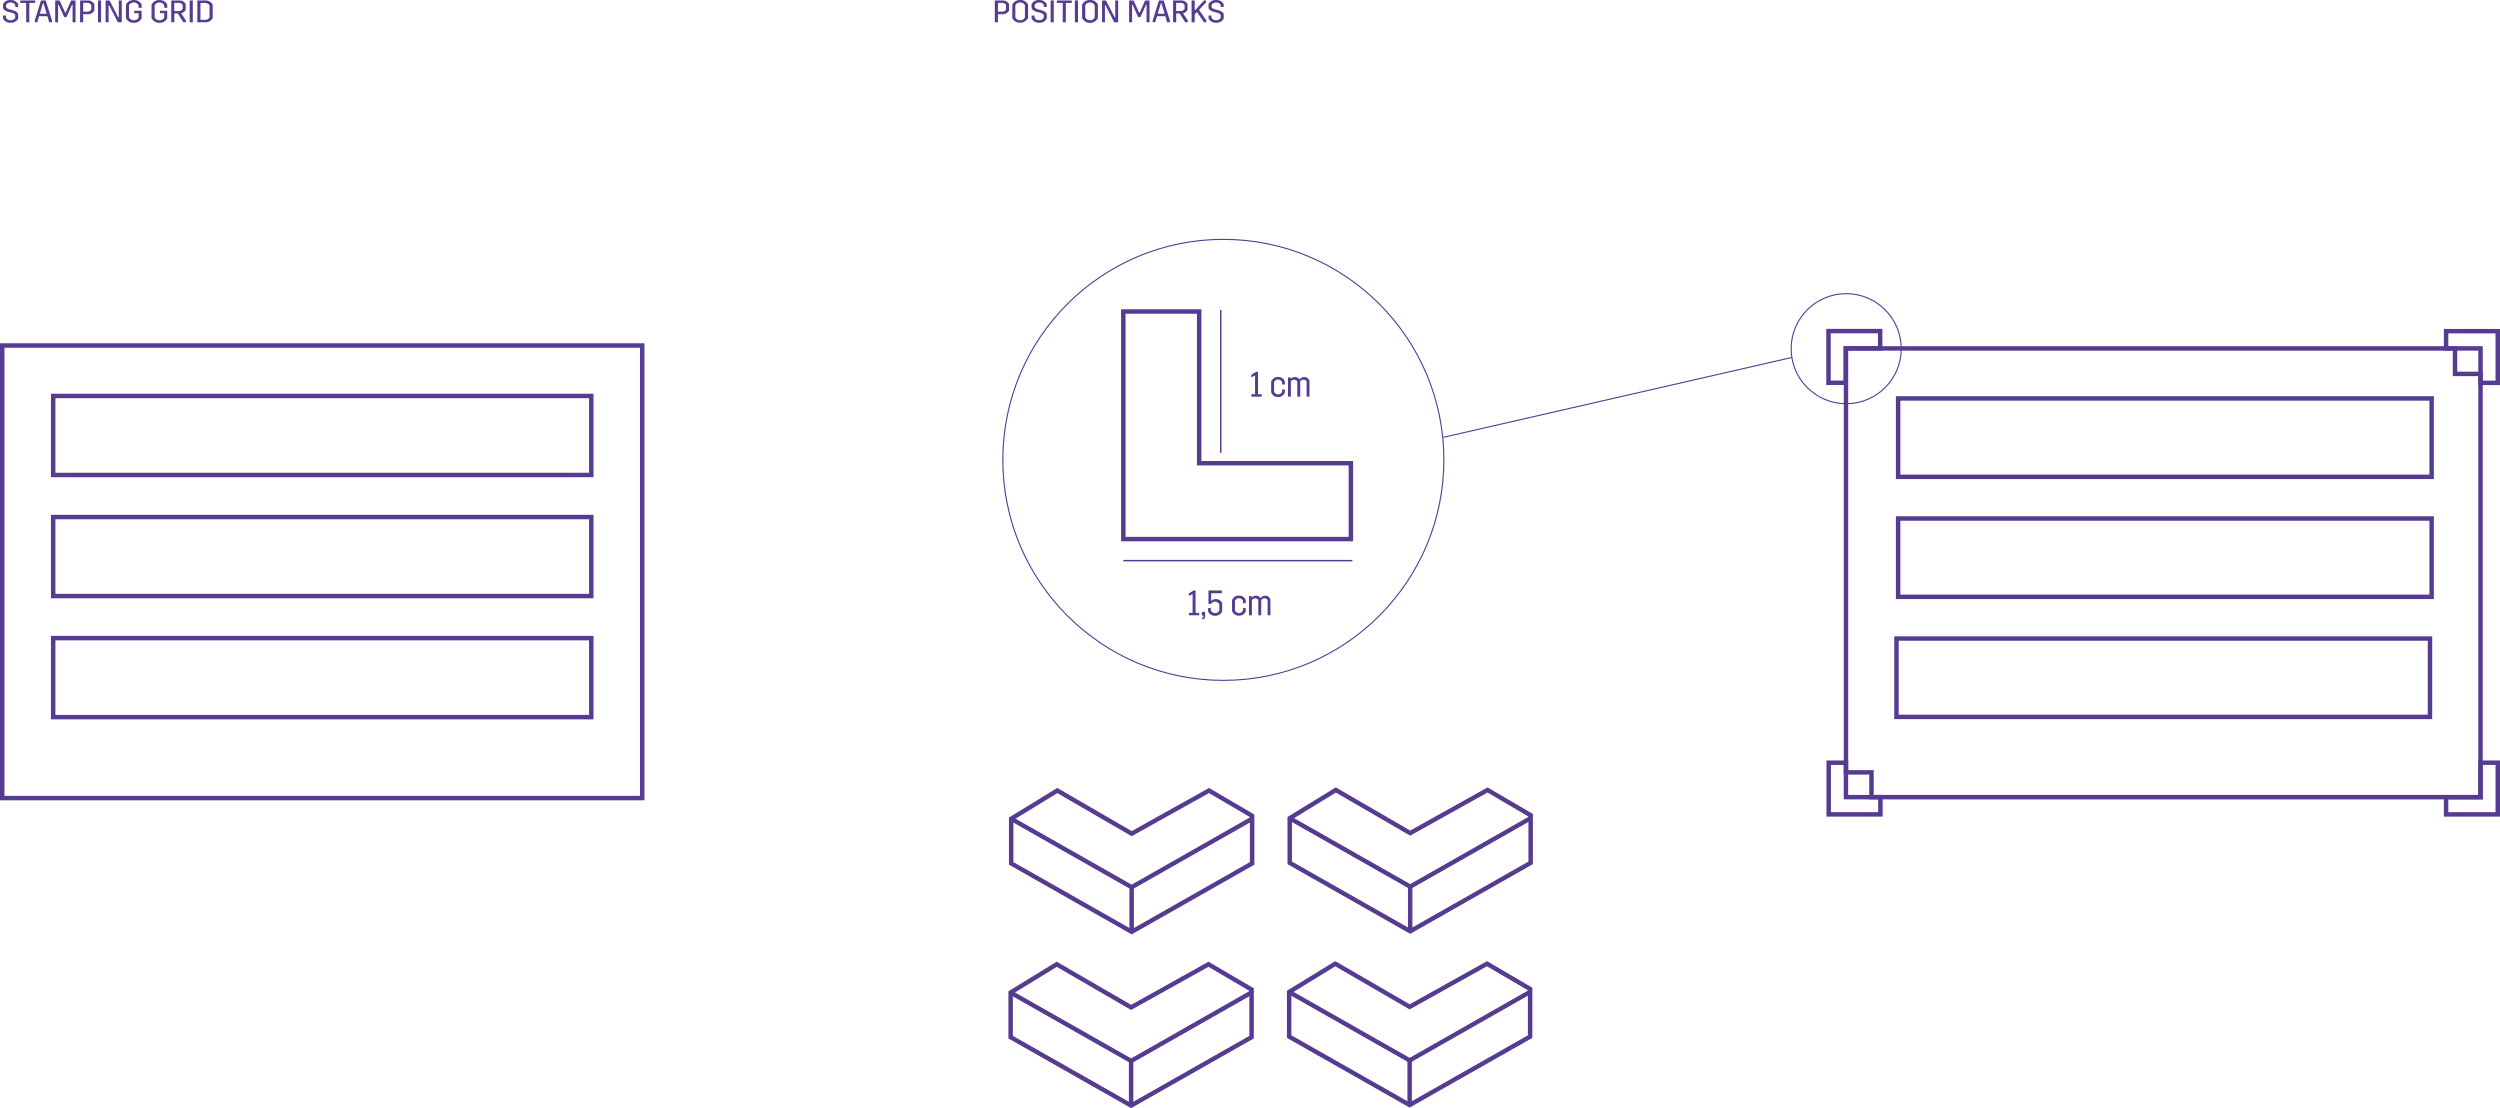 <svg xmlns="http://www.w3.org/2000/svg" viewBox="0 0 1680.8 745.02"><defs><style>.cls-1,.cls-2,.cls-3{fill:none;stroke:#553c91;stroke-miterlimit:10;}.cls-1{stroke-width:3px;}.cls-2,.cls-3{stroke-linecap:square;}.cls-2{stroke-width:0.75px;}.cls-4{fill:#553c91;}</style></defs><title>instruzioni sito_4</title><g id="testo"><rect class="cls-1" x="1.5" y="232.3" width="430.28" height="304.27"/><rect class="cls-1" x="35.76" y="266.21" width="361.77" height="53.13"/><rect class="cls-1" x="35.76" y="429.01" width="361.77" height="53.13"/><rect class="cls-1" x="35.76" y="347.61" width="361.77" height="53.13"/><circle class="cls-2" cx="1241.23" cy="234.43" r="37"/><circle class="cls-2" cx="822.48" cy="309.18" r="148.25"/><line class="cls-2" x1="1204.23" y1="240.43" x2="970.73" y2="293.93"/><line class="cls-3" x1="755.73" y1="376.93" x2="908.73" y2="376.93"/><polygon class="cls-1" points="806.23 311.43 806.23 209.43 755.23 209.43 755.23 311.43 755.23 362.43 806.23 362.43 908.23 362.43 908.23 311.43 806.23 311.43"/><path class="cls-4" d="M796.43,3361.52a5,5,0,0,1,1.76,1.82v4.29a4.75,4.75,0,0,1-1.7,1.78,4.55,4.55,0,0,1-2.52.7H790.7v5.45h-2.1v-14.69H794A4.82,4.82,0,0,1,796.43,3361.52Zm-.3,5.42V3364a2.59,2.59,0,0,0-1.13-1.16,3.48,3.48,0,0,0-1.51-.35H790.7v5.92h2.79a3.16,3.16,0,0,0,1.57-.4A2.55,2.55,0,0,0,796.13,3366.94Z" transform="translate(-119.77 -3360.57)"/><path class="cls-4" d="M805.67,3360.57a5.72,5.72,0,0,1,3.42.95,5.62,5.62,0,0,1,1.89,2.24v8.89a6.16,6.16,0,0,1-8.73,2.24,5.46,5.46,0,0,1-1.89-2.24v-8.89a5.46,5.46,0,0,1,1.89-2.24A5.72,5.72,0,0,1,805.67,3360.57Zm0,13.61a3.57,3.57,0,0,0,2-.57,3.08,3.08,0,0,0,1.17-1.4v-8a3.05,3.05,0,0,0-1.17-1.41,3.94,3.94,0,0,0-4.08,0,3,3,0,0,0-1.17,1.41v8a3,3,0,0,0,1.17,1.4A3.57,3.57,0,0,0,805.67,3374.18Z" transform="translate(-119.77 -3360.57)"/><path class="cls-4" d="M815.35,3372.5a3.14,3.14,0,0,0,1.13,1.17,4,4,0,0,0,3.89,0,3.14,3.14,0,0,0,1.13-1.17v-1.85a2.83,2.83,0,0,0-.84-.92,5.23,5.23,0,0,0-1.64-.65l-1.44-.36a8.59,8.59,0,0,1-2.86-1.09,4.58,4.58,0,0,1-1.41-1.47v-2.82a5.66,5.66,0,0,1,1.81-1.93,5.81,5.81,0,0,1,3.32-.84,5.7,5.7,0,0,1,3.27.86,6,6,0,0,1,1.81,1.91v1.92h-2v-1.35a3.14,3.14,0,0,0-1.13-1.17,4,4,0,0,0-3.89,0,3,3,0,0,0-1.13,1.17v1.47a2.31,2.31,0,0,0,.84.86,6.32,6.32,0,0,0,1.7.67l1.39.38a9.81,9.81,0,0,1,2.85,1.11,4.87,4.87,0,0,1,1.39,1.48v3.19a5.68,5.68,0,0,1-1.81,1.93,5.48,5.48,0,0,1-3.27.86,5.78,5.78,0,0,1-3.3-.86,5.94,5.94,0,0,1-1.83-1.93V3371h2Z" transform="translate(-119.77 -3360.57)"/><path class="cls-4" d="M828.24,3375.56h-2.1v-14.69h2.1Z" transform="translate(-119.77 -3360.57)"/><path class="cls-4" d="M830.28,3360.87h10.08v1.66h-4v13h-2.1v-13h-4Z" transform="translate(-119.77 -3360.57)"/><path class="cls-4" d="M844.52,3375.56h-2.1v-14.69h2.1Z" transform="translate(-119.77 -3360.57)"/><path class="cls-4" d="M852.6,3360.57a5.72,5.72,0,0,1,3.42.95,5.46,5.46,0,0,1,1.89,2.24v8.89a5.46,5.46,0,0,1-1.89,2.24,5.9,5.9,0,0,1-8.73-2.24v-8.89a5.62,5.62,0,0,1,1.89-2.24A5.74,5.74,0,0,1,852.6,3360.57Zm0,13.61a3.57,3.57,0,0,0,2-.57,3,3,0,0,0,1.17-1.4v-8a3,3,0,0,0-1.17-1.41,3.57,3.57,0,0,0-2-.57,3.51,3.51,0,0,0-2,.57,3,3,0,0,0-1.18,1.41v8a3,3,0,0,0,1.18,1.4A3.51,3.51,0,0,0,852.6,3374.18Z" transform="translate(-119.77 -3360.57)"/><path class="cls-4" d="M869.21,3372.29h.36v-11.42h1.95v14.69h-2.64L863,3364.14h-.36v11.42h-1.95v-14.69h2.64Z" transform="translate(-119.77 -3360.57)"/><path class="cls-4" d="M885.61,3369.06H886l3.63-8.19h3v14.69h-2v-11.8h-.36l-3.71,8.28h-1.6l-3.72-8.28h-.35v11.8h-2v-14.69h3Z" transform="translate(-119.77 -3360.57)"/><path class="cls-4" d="M906.3,3375.56h-1.85l-1.24-4.11h-5.56l-1.24,4.11h-1.66v-1.28l4.18-13.41h3.17l4.2,13.41Zm-5.69-12.85h-.36l-2.12,7.08h4.6Z" transform="translate(-119.77 -3360.57)"/><path class="cls-4" d="M918.31,3375.56h-1.66l-3.76-5.92h-2.33v5.92h-2.1v-14.69H914a4.64,4.64,0,0,1,2.44.65,5,5,0,0,1,1.76,1.82v3.8a4.6,4.6,0,0,1-3.08,2.38l3.21,4.76Zm-4.79-7.58a3.09,3.09,0,0,0,1.58-.39,2.75,2.75,0,0,0,1.09-1.1V3364a2.72,2.72,0,0,0-1.09-1.14,3.4,3.4,0,0,0-1.58-.37h-3V3368Z" transform="translate(-119.77 -3360.57)"/><path class="cls-4" d="M930.76,3375.56h-1.51l-4.77-6.9-1.49,1.59v5.31h-2.1v-14.69H923v6.49h.32l6-6.49h1.32v1.28l-4.74,5.06,4.91,7.07Z" transform="translate(-119.77 -3360.57)"/><path class="cls-4" d="M934.31,3372.5a3.09,3.09,0,0,0,1.14,1.17,3.94,3.94,0,0,0,3.88,0,3.06,3.06,0,0,0,1.13-1.17v-1.85a2.91,2.91,0,0,0-.83-.92,5.34,5.34,0,0,0-1.64-.65l-1.45-.36a8.59,8.59,0,0,1-2.86-1.09,4.44,4.44,0,0,1-1.4-1.47v-2.82a5.53,5.53,0,0,1,1.8-1.93,5.81,5.81,0,0,1,3.32-.84,5.68,5.68,0,0,1,3.27.86,6,6,0,0,1,1.81,1.91v1.92h-2v-1.35a3.06,3.06,0,0,0-1.13-1.17,3.94,3.94,0,0,0-3.88,0,2.94,2.94,0,0,0-1.14,1.17v1.47a2.31,2.31,0,0,0,.84.86,6.47,6.47,0,0,0,1.7.67l1.39.38a9.69,9.69,0,0,1,2.85,1.11,4.87,4.87,0,0,1,1.39,1.48v3.19a5.68,5.68,0,0,1-1.81,1.93,5.46,5.46,0,0,1-3.27.86,5.49,5.49,0,0,1-5.12-2.79V3371h2Z" transform="translate(-119.77 -3360.57)"/><path class="cls-1" d="M1770.33,3611.93v-17.09H1360.86v285H1378v16.69h409.47V3611.93Zm-16.84,230.62H1394.8v-52.68h358.69Zm1.12-80.7H1395.92v-52.68h358.69Zm0-80.71H1395.92v-52.68h358.69Z" transform="translate(-119.77 -3360.57)"/><polygon class="cls-1" points="1241.07 535.94 1241.07 512.78 1229.48 512.78 1229.48 535.94 1229.48 547.53 1241.07 547.53 1264.23 547.53 1264.23 535.94 1241.07 535.94"/><polygon class="cls-1" points="1667.71 535.95 1667.71 512.78 1679.3 512.78 1679.3 535.95 1679.3 547.53 1667.71 547.53 1644.55 547.53 1644.55 535.95 1667.71 535.95"/><polygon class="cls-1" points="1667.71 234.24 1667.71 257.4 1679.29 257.4 1679.29 234.24 1679.29 222.65 1667.71 222.65 1644.55 222.65 1644.55 234.24 1667.71 234.24"/><polygon class="cls-1" points="1240.92 234.18 1240.92 257.35 1229.34 257.35 1229.34 234.18 1229.34 222.6 1240.92 222.6 1264.08 222.6 1264.08 234.18 1240.92 234.18"/><path class="cls-4" d="M123.82,3372.5a3.15,3.15,0,0,0,1.13,1.18,3.6,3.6,0,0,0,2,.5,3.55,3.55,0,0,0,1.93-.5,3.19,3.19,0,0,0,1.14-1.18v-1.85a3,3,0,0,0-.84-.92,5.34,5.34,0,0,0-1.64-.65l-1.45-.36a8.31,8.31,0,0,1-2.85-1.09,4.48,4.48,0,0,1-1.41-1.47v-2.81a5.66,5.66,0,0,1,1.8-1.94,5.83,5.83,0,0,1,3.32-.84,5.71,5.71,0,0,1,3.28.86,5.77,5.77,0,0,1,1.8,1.92v1.91h-2v-1.35a3.09,3.09,0,0,0-1.14-1.17,3.47,3.47,0,0,0-1.93-.51,3.52,3.52,0,0,0-2,.51,2.91,2.91,0,0,0-1.13,1.17v1.47a2.23,2.23,0,0,0,.84.86,5.88,5.88,0,0,0,1.7.67l1.38.38a9.58,9.58,0,0,1,2.86,1.12,4.69,4.69,0,0,1,1.38,1.47v3.19a5.64,5.64,0,0,1-1.8,1.93,5.49,5.49,0,0,1-3.28.86,5.75,5.75,0,0,1-3.29-.86,5.94,5.94,0,0,1-1.83-1.93V3371h2Z" transform="translate(-119.77 -3360.57)"/><path class="cls-4" d="M133.39,3360.87h10.08v1.66h-4v13h-2.1v-13h-4Z" transform="translate(-119.77 -3360.57)"/><path class="cls-4" d="M154.71,3375.56h-1.85l-1.24-4.11h-5.57l-1.23,4.11h-1.66v-1.28l4.18-13.41h3.17l4.2,13.41ZM149,3362.71h-.36l-2.12,7.08h4.6Z" transform="translate(-119.77 -3360.57)"/><path class="cls-4" d="M163.57,3369.06h.35l3.64-8.19h3v14.69h-2v-11.79h-.35l-3.72,8.27H162.9l-3.72-8.27h-.36v11.79h-1.95v-14.69h3Z" transform="translate(-119.77 -3360.57)"/><path class="cls-4" d="M181.44,3361.52a4.91,4.91,0,0,1,1.76,1.83v4.28a4.75,4.75,0,0,1-1.7,1.78,4.55,4.55,0,0,1-2.52.7h-3.27v5.45h-2.1v-14.69H179A4.82,4.82,0,0,1,181.44,3361.52Zm-.3,5.42V3364a2.59,2.59,0,0,0-1.13-1.16,3.48,3.48,0,0,0-1.51-.35h-2.79v5.92h2.79a3.14,3.14,0,0,0,1.57-.4A2.55,2.55,0,0,0,181.14,3366.94Z" transform="translate(-119.77 -3360.57)"/><path class="cls-4" d="M187.74,3375.56h-2.1v-14.69h2.1Z" transform="translate(-119.77 -3360.57)"/><path class="cls-4" d="M199.29,3372.29h.35v-11.42h2v14.69H199l-5.86-11.42h-.35v11.42h-2v-14.69h2.64Z" transform="translate(-119.77 -3360.57)"/><path class="cls-4" d="M212.92,3364.21a3,3,0,0,0-1.18-1.41,3.88,3.88,0,0,0-4.05,0,3.06,3.06,0,0,0-1.2,1.41v8a3.09,3.09,0,0,0,1.2,1.4,3.64,3.64,0,0,0,2.06.57,3.68,3.68,0,0,0,2.05-.55,3,3,0,0,0,1.16-1.36v-2.81H210v-1.66H215v5a5.38,5.38,0,0,1-1.84,2.17,5.84,5.84,0,0,1-3.4.92,5.55,5.55,0,0,1-5.32-3.21v-8.88a5.58,5.58,0,0,1,1.89-2.25,5.75,5.75,0,0,1,3.43-.95,5.67,5.67,0,0,1,3.37.93,5.55,5.55,0,0,1,1.87,2.14v2.18h-2Z" transform="translate(-119.77 -3360.57)"/><path class="cls-4" d="M230.18,3364.21a3,3,0,0,0-1.18-1.41,3.88,3.88,0,0,0-4.05,0,3.06,3.06,0,0,0-1.2,1.41v8a3.09,3.09,0,0,0,1.2,1.4,3.64,3.64,0,0,0,2.06.57,3.74,3.74,0,0,0,2.06-.55,3,3,0,0,0,1.15-1.36v-2.81h-2.94v-1.66h4.93v5a5.38,5.38,0,0,1-1.84,2.17,5.84,5.84,0,0,1-3.4.92,5.55,5.55,0,0,1-5.32-3.21v-8.88a5.58,5.58,0,0,1,1.89-2.25,5.77,5.77,0,0,1,3.43-.95,5.71,5.71,0,0,1,3.38.93,5.53,5.53,0,0,1,1.86,2.14v2.18h-2Z" transform="translate(-119.77 -3360.57)"/><path class="cls-4" d="M244.71,3375.56h-1.66l-3.76-5.92H237v5.92h-2.1v-14.69h5.52a4.64,4.64,0,0,1,2.44.65,4.91,4.91,0,0,1,1.76,1.83v3.8a4.4,4.4,0,0,1-1.26,1.51,4.32,4.32,0,0,1-1.82.86l3.21,4.76Zm-4.79-7.57a3.07,3.07,0,0,0,1.58-.4,2.75,2.75,0,0,0,1.09-1.1V3364a2.72,2.72,0,0,0-1.09-1.14,3.4,3.4,0,0,0-1.58-.37h-3V3368Z" transform="translate(-119.77 -3360.57)"/><path class="cls-4" d="M249.39,3375.56h-2.1v-14.69h2.1Z" transform="translate(-119.77 -3360.57)"/><path class="cls-4" d="M257.83,3375.56h-5.39v-14.69h5.39a5.47,5.47,0,0,1,3.18.84,4.88,4.88,0,0,1,1.76,2.06v8.9a4.86,4.86,0,0,1-1.76,2A5.47,5.47,0,0,1,257.83,3375.56Zm-.35-13h-2.94v11.38h2.94a3.82,3.82,0,0,0,2-.51,2.66,2.66,0,0,0,1.16-1.28v-7.81a2.89,2.89,0,0,0-1.16-1.3A4,4,0,0,0,257.48,3362.53Z" transform="translate(-119.77 -3360.57)"/><path class="cls-4" d="M921.58,3772.61V3760l-2.5,1.22v-1.72l3.27-2h1.22v15.11H926v1.63H919.1v-1.63Z" transform="translate(-119.77 -3360.57)"/><path class="cls-4" d="M930,3772.44v3.26a2.11,2.11,0,0,1-.53.79,1.38,1.38,0,0,1-1,.38h-.56v-1h.44a.47.47,0,0,0,.29-.09.81.81,0,0,0,.21-.29v-.93a1.39,1.39,0,0,1-.71-.19,1,1,0,0,1-.4-.46v-1.46a1,1,0,0,1,.4-.45,1.39,1.39,0,0,1,.71-.19,1.51,1.51,0,0,1,.74.19A1,1,0,0,1,930,3772.44Z" transform="translate(-119.77 -3360.57)"/><path class="cls-4" d="M941.46,3766.08v5.58a5.1,5.1,0,0,1-.88,1.31,5,5,0,0,1-1.6,1.12,5.25,5.25,0,0,1-7-2.43v-2.28h1.87v1.49a3,3,0,0,0,1.09,1.34,3.06,3.06,0,0,0,1.79.55,3.13,3.13,0,0,0,1.78-.55,2.75,2.75,0,0,0,1.07-1.34V3767a2.7,2.7,0,0,0-1.07-1.34,3.11,3.11,0,0,0-1.8-.55,2.86,2.86,0,0,0-1.62.43,3.4,3.4,0,0,0-1,1h-1.86v-9h9v1.91h-7.18v5.17a4.38,4.38,0,0,1,3.15-1.29,4.31,4.31,0,0,1,2.65.83A4.55,4.55,0,0,1,941.46,3766.08Z" transform="translate(-119.77 -3360.57)"/><path class="cls-4" d="M952.7,3761a4.74,4.74,0,0,1,3,.91,4.41,4.41,0,0,1,1.57,2v2.2h-1.82v-1.51a3,3,0,0,0-1-1.32,2.83,2.83,0,0,0-1.72-.52,2.71,2.71,0,0,0-1.68.52,2.91,2.91,0,0,0-1,1.32v6.29a2.78,2.78,0,0,0,1,1.31,2.66,2.66,0,0,0,1.68.53,2.79,2.79,0,0,0,1.74-.53,2.94,2.94,0,0,0,1-1.31v-1.51h1.82v2.2a4.9,4.9,0,0,1-1.57,2,4.63,4.63,0,0,1-3,.93,4.45,4.45,0,0,1-3-1,5.2,5.2,0,0,1-1.63-2.2v-7.19a5.2,5.2,0,0,1,1.63-2.2A4.51,4.51,0,0,1,952.7,3761Z" transform="translate(-119.77 -3360.57)"/><path class="cls-4" d="M973.9,3763.6v10.64H972V3764.1a2.1,2.1,0,0,0-2.08-1.24,2.43,2.43,0,0,0-1.28.31,2.62,2.62,0,0,0-.92.86v10.21h-2V3764.1a2.14,2.14,0,0,0-.72-.89,2.29,2.29,0,0,0-1.34-.35,2.55,2.55,0,0,0-1.3.31,2.41,2.41,0,0,0-.93.86v10.21h-1.93v-12.89h1.83v1a3.59,3.59,0,0,1,2.83-1.27,3.43,3.43,0,0,1,1.85.46,4,4,0,0,1,1.22,1.17,4.57,4.57,0,0,1,1.34-1.17,3.55,3.55,0,0,1,1.83-.46,3.32,3.32,0,0,1,2.31.77A4.6,4.6,0,0,1,973.9,3763.6Z" transform="translate(-119.77 -3360.57)"/><line class="cls-3" x1="820.73" y1="303.93" x2="820.73" y2="208.93"/><path class="cls-4" d="M963.58,3625.61V3613l-2.5,1.22v-1.72l3.27-2h1.22v15.11H968v1.63H961.1v-1.63Z" transform="translate(-119.77 -3360.57)"/><path class="cls-4" d="M979,3614a4.72,4.72,0,0,1,3,.91,4.41,4.41,0,0,1,1.57,2v2.2h-1.82v-1.51a3,3,0,0,0-1-1.32,2.83,2.83,0,0,0-1.72-.52,2.71,2.71,0,0,0-1.68.52,3,3,0,0,0-1,1.32v6.29a2.85,2.85,0,0,0,1,1.31,2.66,2.66,0,0,0,1.68.53,2.79,2.79,0,0,0,1.74-.53,2.94,2.94,0,0,0,1-1.31v-1.51h1.82v2.2a4.9,4.9,0,0,1-1.57,2,4.62,4.62,0,0,1-3,.93,4.41,4.41,0,0,1-3-1,5.14,5.14,0,0,1-1.64-2.2v-7.19A5.14,5.14,0,0,1,976,3615,4.47,4.47,0,0,1,979,3614Z" transform="translate(-119.77 -3360.57)"/><path class="cls-4" d="M1000.16,3616.6v10.64h-1.94V3617.1a2.09,2.09,0,0,0-2.07-1.24,2.44,2.44,0,0,0-1.29.31,2.62,2.62,0,0,0-.92.86v10.21h-2V3617.1a2.14,2.14,0,0,0-.72-.89,2.29,2.29,0,0,0-1.34-.35,2.55,2.55,0,0,0-1.3.31,2.38,2.38,0,0,0-.92.86v10.21h-1.94v-12.89h1.83v1a3.59,3.59,0,0,1,2.83-1.27,3.43,3.43,0,0,1,1.85.46,4,4,0,0,1,1.22,1.17,4.57,4.57,0,0,1,1.34-1.17,3.55,3.55,0,0,1,1.83-.46,3.32,3.32,0,0,1,2.31.77A4.63,4.63,0,0,1,1000.16,3616.6Z" transform="translate(-119.77 -3360.57)"/><polygon class="cls-1" points="897.73 647.93 947.73 676.93 999.73 647.93 1028.73 664.93 1028.73 696.93 947.73 742.93 866.73 696.93 866.73 666.93 897.73 647.93"/><polyline class="cls-1" points="866.73 666.93 947.73 712.93 1028.73 666.85"/><line class="cls-1" x1="947.73" y1="712.93" x2="947.73" y2="742.93"/><polygon class="cls-1" points="710.47 648.3 760.47 677.3 812.47 648.3 841.47 665.3 841.47 697.3 760.47 743.3 679.47 697.3 679.47 667.3 710.47 648.3"/><polyline class="cls-1" points="679.47 667.3 760.47 713.3 841.47 667.22"/><line class="cls-1" x1="760.47" y1="713.3" x2="760.47" y2="743.3"/><polygon class="cls-1" points="898.1 531.11 948.1 560.11 1000.1 531.11 1029.1 548.11 1029.1 580.11 948.1 626.11 867.1 580.11 867.1 550.11 898.1 531.11"/><polyline class="cls-1" points="867.1 550.11 948.1 596.11 1029.1 550.04"/><line class="cls-1" x1="948.1" y1="596.11" x2="948.1" y2="626.11"/><polygon class="cls-1" points="710.84 531.48 760.84 560.48 812.84 531.48 841.84 548.48 841.84 580.48 760.84 626.48 679.84 580.48 679.84 550.48 710.84 531.48"/><polyline class="cls-1" points="679.84 550.48 760.84 596.48 841.84 550.41"/><line class="cls-1" x1="760.83" y1="596.48" x2="760.83" y2="626.48"/></g></svg>